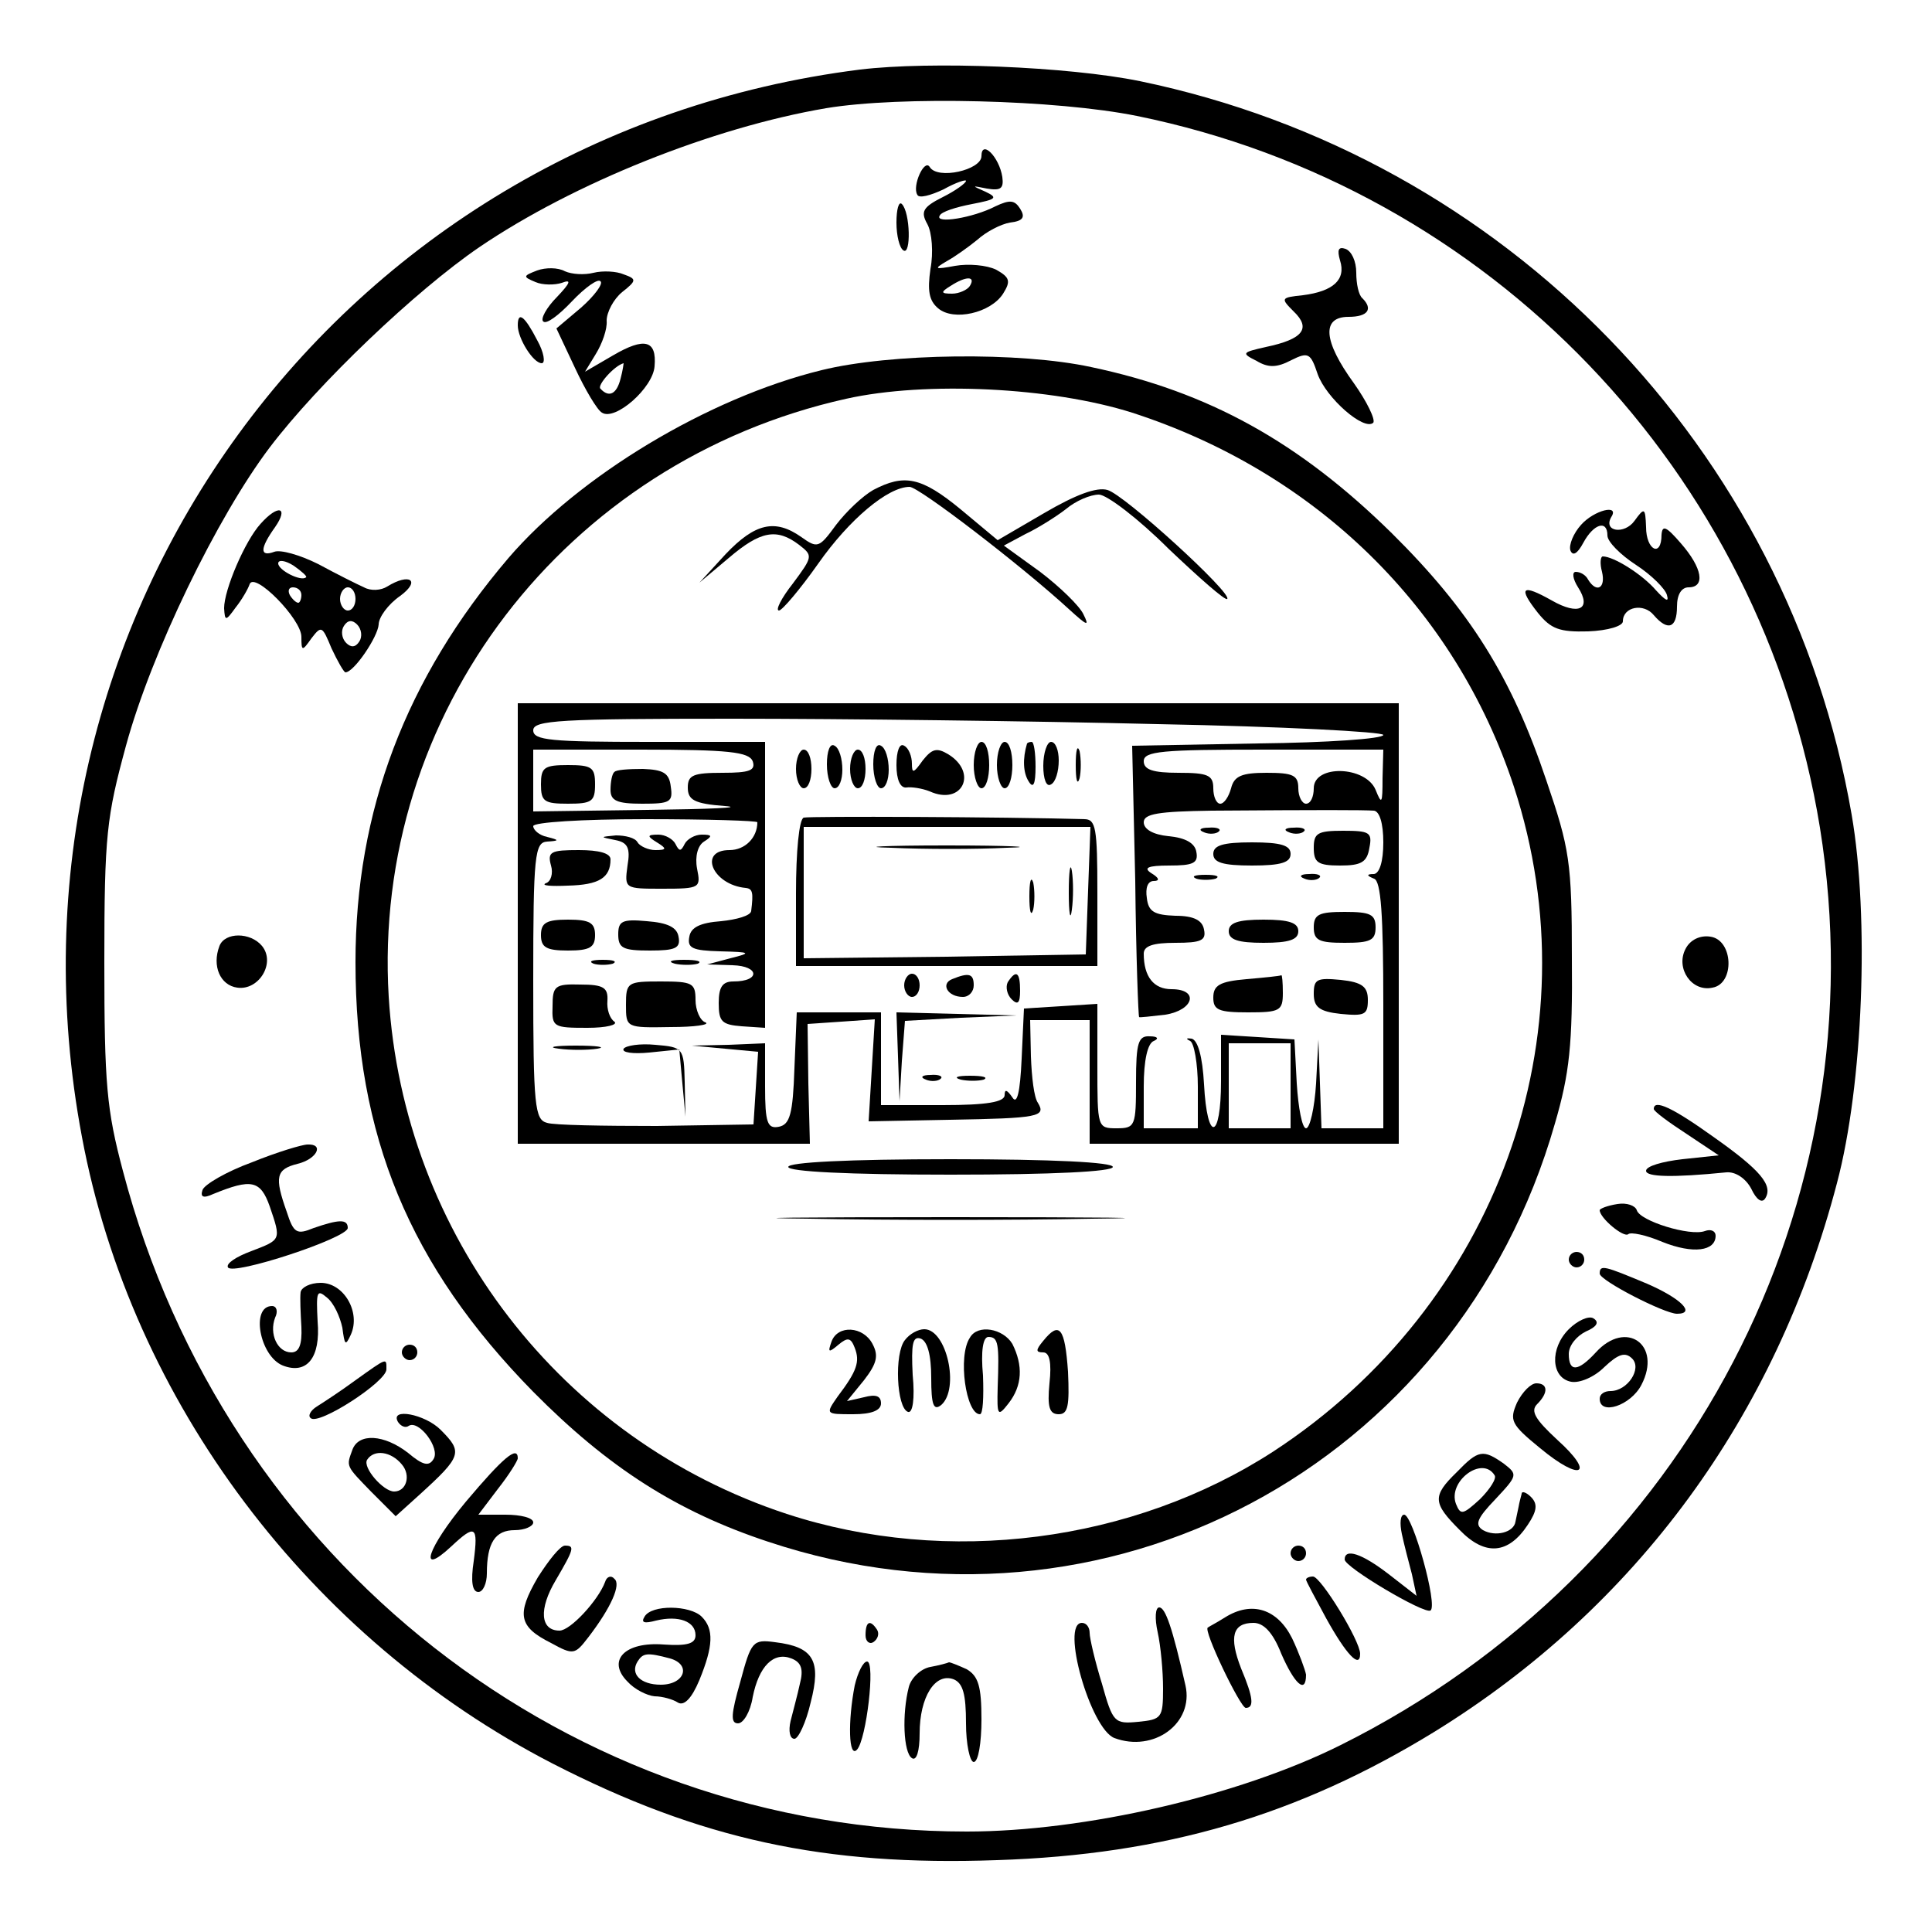 <?xml version="1.0" standalone="no"?>
<!DOCTYPE svg PUBLIC "-//W3C//DTD SVG 20010904//EN"
 "http://www.w3.org/TR/2001/REC-SVG-20010904/DTD/svg10.dtd">
<svg version="1.0" xmlns="http://www.w3.org/2000/svg"
 width="250pt" height="250pt" viewBox="0 0 250 250"
 preserveAspectRatio="xMidYMid meet">

<g transform="translate(0,250) scale(0.1,-0.1)"
fill="#000000" stroke="none">
<path d="M1113 2410 c-676 -85 -1133 -712 -1007 -1381 64 -343 295 -649 609
-811 191 -98 352 -133 575 -125 217 7 390 58 566 166 261 161 442 408 521 710
34 128 42 344 19 477 -82 474 -448 851 -921 949 -93 19 -271 26 -362 15z m358
-60 c457 -93 809 -460 884 -921 78 -485 -171 -963 -620 -1187 -132 -66 -332
-112 -484 -112 -514 0 -959 349 -1092 855 -21 79 -24 112 -24 270 0 165 3 188
28 280 33 121 118 296 186 386 63 83 189 203 271 259 122 83 302 155 449 180
96 16 298 11 402 -10z"/>
<path d="M1270 2298 c0 -18 -57 -31 -67 -14 -7 11 -23 -25 -16 -36 2 -5 17 -1
34 7 16 9 29 13 29 11 0 -3 -14 -13 -30 -21 -26 -13 -29 -19 -20 -35 6 -11 8
-37 4 -58 -4 -28 -2 -41 10 -51 20 -17 68 -6 84 19 10 16 9 21 -9 31 -12 6
-36 8 -53 5 -27 -5 -28 -4 -11 6 11 6 29 19 40 28 11 10 30 20 42 22 17 2 20
7 13 18 -7 11 -13 12 -32 3 -29 -15 -79 -23 -72 -12 2 5 21 11 42 15 31 6 34
8 17 16 -18 8 -18 8 2 4 18 -3 22 0 20 15 -4 26 -27 49 -27 27z m-15 -168 c-3
-5 -14 -10 -23 -10 -15 0 -15 2 -2 10 20 13 33 13 25 0z"/>
<path d="M1160 2212 c0 -17 4 -33 9 -36 10 -7 9 49 -2 60 -4 4 -7 -7 -7 -24z"/>
<path d="M1734 2163 c8 -25 -9 -40 -48 -45 -29 -3 -29 -4 -12 -21 23 -22 12
-36 -36 -46 -31 -7 -32 -8 -12 -18 15 -9 26 -9 45 1 22 11 25 9 34 -18 11 -31
60 -74 72 -63 3 4 -8 27 -25 51 -40 55 -42 86 -7 86 25 0 32 10 18 24 -5 4 -8
19 -8 33 0 15 -6 28 -14 31 -9 3 -11 -1 -7 -15z"/>
<path d="M695 2150 c-18 -7 -19 -8 -2 -15 9 -4 25 -4 34 -1 13 5 11 0 -6 -18
-14 -14 -22 -29 -18 -32 4 -4 20 8 37 26 17 18 34 30 37 26 4 -3 -8 -19 -25
-34 l-32 -27 24 -51 c13 -28 29 -55 35 -58 17 -11 66 32 68 60 3 34 -13 38
-54 14 l-36 -21 14 23 c8 13 15 32 14 43 0 11 9 28 20 37 19 15 19 17 2 23 -9
4 -27 5 -39 2 -12 -3 -28 -2 -37 2 -9 5 -25 5 -36 1z m108 -140 c-5 -20 -15
-25 -26 -13 -5 4 18 30 30 33 0 0 -1 -9 -4 -20z"/>
<path d="M670 2079 c0 -17 20 -49 31 -49 5 0 3 14 -6 30 -16 31 -25 38 -25 19z"/>
<path d="M1063 2021 c-147 -36 -314 -137 -405 -243 -133 -156 -198 -327 -198
-523 0 -225 70 -393 230 -556 97 -98 186 -155 304 -194 435 -145 891 97 1018
541 19 65 23 102 22 214 0 125 -3 142 -33 230 -45 134 -99 220 -200 320 -120
118 -237 183 -389 215 -92 20 -260 18 -349 -4z m402 -55 c238 -77 418 -253
494 -484 105 -321 -22 -671 -311 -860 -182 -118 -422 -149 -630 -81 -292 96
-496 361 -515 669 -22 366 228 693 592 774 103 23 266 15 370 -18z"/>
<path d="M1130 1866 c-14 -8 -35 -28 -48 -45 -22 -30 -24 -31 -45 -16 -34 24
-60 18 -98 -22 l-34 -37 38 32 c41 35 62 39 91 17 18 -14 18 -15 -8 -50 -15
-19 -23 -35 -18 -35 4 0 27 27 51 61 40 57 90 99 118 99 12 0 145 -102 207
-159 23 -21 26 -22 18 -6 -5 11 -31 36 -56 55 l-47 34 28 15 c15 7 39 22 52
32 13 11 32 19 43 19 10 0 51 -31 90 -70 40 -38 74 -68 76 -65 7 7 -133 135
-155 141 -14 4 -41 -6 -82 -30 l-60 -35 -48 40 c-51 42 -73 46 -113 25z"/>
<path d="M670 1305 l0 -285 189 0 189 0 -2 78 -1 77 44 3 43 3 -4 -66 -4 -66
105 2 c115 2 125 4 114 22 -5 7 -8 33 -9 60 l-1 47 39 0 38 0 0 -80 0 -80 200
0 200 0 0 285 0 285 -570 0 -570 0 0 -285z m828 258 c160 -3 292 -10 292 -14
0 -5 -73 -10 -162 -11 l-163 -3 4 -175 c1 -96 4 -176 5 -176 0 -1 16 1 34 3
37 6 44 33 8 33 -23 0 -36 16 -36 46 0 10 12 14 41 14 33 0 40 3 37 17 -2 12
-13 18 -37 18 -27 1 -35 5 -37 23 -2 13 1 22 9 22 8 0 7 4 -3 10 -11 7 -5 10
23 10 31 0 38 3 35 18 -2 11 -14 18 -36 20 -20 2 -32 9 -32 18 0 11 19 14 88
15 140 1 196 1 210 0 7 -1 12 -16 12 -41 0 -25 -5 -40 -12 -41 -10 0 -10 -2 0
-6 9 -3 12 -46 12 -164 l0 -159 -40 0 -40 0 -2 58 -2 57 -3 -57 c-2 -32 -8
-58 -13 -58 -5 0 -10 26 -12 58 l-3 57 -47 3 -48 3 0 -60 c0 -77 -18 -80 -22
-4 -2 36 -8 57 -16 59 -7 1 -8 0 -2 -3 5 -2 10 -29 10 -59 l0 -54 -35 0 -35 0
0 54 c0 34 5 56 13 59 7 3 5 6 -5 6 -15 1 -18 -8 -18 -59 0 -57 -1 -60 -25
-60 -25 0 -25 1 -25 81 l0 80 -47 -3 -48 -3 -3 -65 c-2 -44 -6 -60 -12 -50 -7
10 -10 11 -10 3 0 -9 -23 -13 -80 -13 l-80 0 0 60 0 60 -55 0 -54 0 -3 -72
c-2 -60 -6 -73 -20 -76 -15 -3 -18 5 -18 52 l0 56 -47 -2 -48 -1 43 -4 43 -4
-3 -47 -3 -47 -125 -2 c-69 0 -133 1 -142 4 -16 4 -18 21 -18 184 0 163 2 179
18 180 16 1 16 2 0 6 -10 2 -18 9 -18 14 0 5 63 9 145 9 80 0 145 -2 145 -4 0
-20 -16 -36 -36 -36 -41 0 -22 -45 21 -49 9 -1 10 -6 7 -30 -1 -6 -19 -11 -39
-13 -27 -2 -39 -8 -41 -20 -3 -15 4 -18 40 -19 40 -1 41 -2 13 -9 l-30 -8 33
-1 c35 -1 36 -21 1 -21 -14 0 -19 -7 -19 -28 0 -24 4 -28 30 -30 l30 -2 0 185
0 185 -150 0 c-127 0 -150 2 -150 15 0 13 35 15 258 15 141 0 389 -3 550 -7z
m-524 -48 c4 -12 -4 -15 -39 -15 -38 0 -45 -3 -45 -19 0 -16 8 -21 48 -24 26
-2 -19 -4 -100 -5 l-148 -2 0 40 0 40 139 0 c114 0 140 -3 145 -15z m815 -22
c0 -33 -1 -35 -9 -15 -13 31 -80 33 -80 2 0 -11 -4 -20 -10 -20 -5 0 -10 9
-10 20 0 17 -7 20 -41 20 -32 0 -42 -4 -46 -20 -3 -11 -9 -20 -14 -20 -5 0 -9
9 -9 20 0 17 -7 20 -45 20 -33 0 -45 4 -45 15 0 13 24 15 155 15 l155 0 -1
-37z m-119 -398 l0 -55 -40 0 -40 0 0 55 0 55 40 0 40 0 0 -55z"/>
<path d="M1070 1511 c0 -17 5 -31 10 -31 6 0 10 11 10 24 0 14 -4 28 -10 31
-6 4 -10 -7 -10 -24z"/>
<path d="M1130 1511 c0 -17 5 -31 10 -31 6 0 10 11 10 24 0 14 -4 28 -10 31
-6 4 -10 -7 -10 -24z"/>
<path d="M1160 1510 c0 -19 5 -30 13 -29 6 1 20 -1 30 -5 42 -19 63 24 24 48
-15 9 -21 7 -33 -8 -12 -17 -14 -17 -14 -4 0 9 -4 20 -10 23 -6 4 -10 -7 -10
-25z"/>
<path d="M1260 1510 c0 -16 5 -30 10 -30 6 0 10 14 10 30 0 17 -4 30 -10 30
-5 0 -10 -13 -10 -30z"/>
<path d="M1290 1510 c0 -16 5 -30 10 -30 6 0 10 14 10 30 0 17 -4 30 -10 30
-5 0 -10 -13 -10 -30z"/>
<path d="M1329 1538 c-6 -20 -5 -38 2 -49 6 -10 9 -4 9 19 0 17 -2 32 -5 32
-3 0 -5 -1 -6 -2z"/>
<path d="M1350 1509 c0 -17 4 -28 10 -24 6 3 10 17 10 31 0 13 -4 24 -10 24
-5 0 -10 -14 -10 -31z"/>
<path d="M1392 1510 c0 -19 2 -27 5 -17 2 9 2 25 0 35 -3 9 -5 1 -5 -18z"/>
<path d="M1030 1505 c0 -14 5 -25 10 -25 6 0 10 11 10 25 0 14 -4 25 -10 25
-5 0 -10 -11 -10 -25z"/>
<path d="M1100 1505 c0 -14 5 -25 10 -25 6 0 10 11 10 25 0 14 -4 25 -10 25
-5 0 -10 -11 -10 -25z"/>
<path d="M1040 1442 c-6 -2 -10 -44 -10 -98 l0 -94 195 0 195 0 0 95 c0 84 -2
95 -17 95 -105 3 -355 4 -363 2z m368 -94 l-3 -83 -182 -3 -183 -2 0 85 0 85
185 0 186 0 -3 -82z"/>
<path d="M1153 1403 c43 -2 110 -2 150 0 40 1 5 3 -78 3 -82 0 -115 -2 -72 -3z"/>
<path d="M1383 1345 c0 -27 2 -38 4 -22 2 15 2 37 0 50 -2 12 -4 0 -4 -28z"/>
<path d="M1332 1340 c0 -19 2 -27 5 -17 2 9 2 25 0 35 -3 9 -5 1 -5 -18z"/>
<path d="M1558 1423 c7 -3 16 -2 19 1 4 3 -2 6 -13 5 -11 0 -14 -3 -6 -6z"/>
<path d="M1668 1423 c7 -3 16 -2 19 1 4 3 -2 6 -13 5 -11 0 -14 -3 -6 -6z"/>
<path d="M1700 1403 c0 -19 5 -23 34 -23 27 0 35 4 38 23 4 20 0 22 -34 22
-33 0 -38 -3 -38 -22z"/>
<path d="M796 1413 c16 -3 20 -10 16 -33 -4 -30 -4 -30 45 -30 49 0 50 1 45
26 -3 16 1 30 9 35 11 7 11 9 -3 9 -9 0 -19 -6 -22 -12 -5 -10 -7 -10 -12 0
-3 6 -13 12 -22 12 -15 0 -15 -2 -2 -10 13 -8 13 -10 -2 -10 -9 0 -20 5 -23
10 -3 6 -16 9 -28 9 -21 -2 -21 -2 -1 -6z"/>
<path d="M1570 1395 c0 -11 12 -15 50 -15 38 0 50 4 50 15 0 11 -12 15 -50 15
-38 0 -50 -4 -50 -15z"/>
<path d="M713 1380 c3 -10 0 -21 -7 -23 -6 -3 7 -4 29 -3 40 1 55 10 55 34 0
8 -15 12 -41 12 -36 0 -41 -2 -36 -20z"/>
<path d="M1548 1363 c6 -2 18 -2 25 0 6 3 1 5 -13 5 -14 0 -19 -2 -12 -5z"/>
<path d="M1688 1363 c7 -3 16 -2 19 1 4 3 -2 6 -13 5 -11 0 -14 -3 -6 -6z"/>
<path d="M1700 1300 c0 -17 7 -20 40 -20 33 0 40 3 40 20 0 17 -7 20 -40 20
-33 0 -40 -3 -40 -20z"/>
<path d="M700 1290 c0 -16 7 -20 35 -20 28 0 35 4 35 20 0 16 -7 20 -35 20
-28 0 -35 -4 -35 -20z"/>
<path d="M800 1291 c0 -18 6 -21 41 -21 33 0 40 3 37 18 -2 12 -14 18 -41 20
-32 3 -37 0 -37 -17z"/>
<path d="M1590 1295 c0 -11 12 -15 45 -15 33 0 45 4 45 15 0 11 -12 15 -45 15
-33 0 -45 -4 -45 -15z"/>
<path d="M768 1253 c6 -2 18 -2 25 0 6 3 1 5 -13 5 -14 0 -19 -2 -12 -5z"/>
<path d="M873 1253 c9 -2 23 -2 30 0 6 3 -1 5 -18 5 -16 0 -22 -2 -12 -5z"/>
<path d="M1170 1225 c0 -8 5 -15 10 -15 6 0 10 7 10 15 0 8 -4 15 -10 15 -5 0
-10 -7 -10 -15z"/>
<path d="M1232 1233 c-15 -6 -6 -23 14 -23 8 0 14 7 14 15 0 15 -6 17 -28 8z"/>
<path d="M1304 1229 c-3 -6 -1 -16 5 -22 8 -8 11 -5 11 11 0 24 -5 28 -16 11z"/>
<path d="M1613 1233 c-35 -3 -43 -8 -43 -24 0 -16 7 -19 45 -19 41 0 45 2 45
25 0 14 -1 24 -2 23 -2 -1 -22 -3 -45 -5z"/>
<path d="M1700 1214 c0 -17 7 -23 35 -26 31 -3 35 -1 35 18 0 17 -7 23 -35 26
-31 3 -35 1 -35 -18z"/>
<path d="M715 1198 c-1 -27 1 -28 45 -28 25 0 40 4 35 8 -6 4 -10 16 -9 27 1
17 -5 21 -35 21 -33 1 -36 -2 -36 -28z"/>
<path d="M810 1200 c0 -30 0 -30 58 -29 31 0 51 3 45 6 -7 2 -13 16 -13 29 0
22 -4 24 -45 24 -43 0 -45 -1 -45 -30z"/>
<path d="M1162 1133 l2 -58 3 52 4 52 72 4 72 3 -77 2 -78 2 2 -57z"/>
<path d="M723 1143 c15 -2 37 -2 50 0 12 2 0 4 -28 4 -27 0 -38 -2 -22 -4z"/>
<path d="M807 1143 c-3 -5 12 -7 33 -5 l39 4 4 -44 4 -43 -1 45 c-1 44 -2 45
-38 48 -20 2 -38 -1 -41 -5z"/>
<path d="M1198 1103 c7 -3 16 -2 19 1 4 3 -2 6 -13 5 -11 0 -14 -3 -6 -6z"/>
<path d="M1243 1103 c9 -2 23 -2 30 0 6 3 -1 5 -18 5 -16 0 -22 -2 -12 -5z"/>
<path d="M700 1485 c0 -22 4 -25 35 -25 31 0 35 3 35 25 0 22 -4 25 -35 25
-31 0 -35 -3 -35 -25z"/>
<path d="M795 1501 c-3 -2 -5 -13 -5 -23 0 -14 8 -18 41 -18 36 0 40 2 37 22
-2 18 -10 22 -36 23 -18 0 -35 -1 -37 -4z"/>
<path d="M1020 990 c0 -6 77 -10 210 -10 133 0 210 4 210 10 0 6 -77 10 -210
10 -133 0 -210 -4 -210 -10z"/>
<path d="M1048 923 c100 -2 264 -2 365 0 100 1 18 2 -183 2 -201 0 -283 -1
-182 -2z"/>
<path d="M1076 764 c-5 -14 -4 -15 9 -4 12 10 16 9 21 -4 7 -18 3 -30 -22 -63
-16 -23 -16 -23 20 -23 24 0 36 5 36 14 0 10 -7 12 -22 8 l-22 -5 22 27 c17
22 19 32 11 47 -12 23 -45 25 -53 3z"/>
<path d="M1171 766 c-14 -17 -11 -88 4 -93 6 -2 9 17 6 48 -2 40 0 50 10 47 9
-3 14 -21 14 -51 0 -35 3 -43 13 -35 24 21 7 98 -22 98 -8 0 -19 -6 -25 -14z"/>
<path d="M1255 769 c-16 -24 -5 -99 13 -99 4 0 5 22 4 50 -3 32 0 50 7 50 13
0 14 -9 12 -65 -1 -37 0 -39 14 -21 18 23 19 49 5 77 -12 20 -45 26 -55 8z"/>
<path d="M1350 765 c-10 -12 -10 -15 0 -15 8 0 11 -13 8 -40 -3 -31 0 -40 12
-40 12 0 14 11 12 55 -4 57 -11 66 -32 40z"/>
<path d="M337 1822 c-20 -22 -47 -85 -47 -109 1 -17 2 -17 15 1 8 10 16 24 18
30 6 17 67 -45 67 -68 0 -19 1 -19 13 -2 13 17 14 16 26 -13 8 -17 16 -31 18
-31 11 0 42 46 43 62 0 9 12 26 28 37 27 20 12 30 -17 12 -8 -5 -21 -6 -30 -1
-9 4 -35 17 -59 30 -24 12 -49 19 -57 16 -19 -7 -19 4 1 32 18 26 4 30 -19 4z
m59 -69 c-6 -6 -36 9 -36 18 0 5 9 4 20 -3 10 -7 18 -14 16 -15z m-6 -23 c0
-5 -2 -10 -4 -10 -3 0 -8 5 -11 10 -3 6 -1 10 4 10 6 0 11 -4 11 -10z m70 -5
c0 -8 -4 -15 -10 -15 -5 0 -10 7 -10 15 0 8 5 15 10 15 6 0 10 -7 10 -15z m5
-55 c-5 -8 -11 -8 -17 -2 -6 6 -7 16 -3 22 5 8 11 8 17 2 6 -6 7 -16 3 -22z"/>
<path d="M2046 1821 c-10 -11 -16 -26 -14 -33 3 -8 9 -5 17 10 13 24 31 30 31
9 0 -8 17 -25 37 -38 20 -13 38 -31 40 -39 3 -10 -2 -7 -14 6 -18 21 -55 44
-69 44 -3 0 -4 -9 -1 -20 5 -21 -7 -28 -18 -10 -3 6 -10 10 -16 10 -5 0 -4 -9
3 -20 18 -28 1 -37 -34 -17 -39 22 -44 17 -18 -16 17 -21 28 -25 65 -24 26 1
45 7 45 13 0 19 27 24 40 8 18 -21 30 -17 30 11 0 16 6 25 15 25 22 0 18 25
-10 57 -19 22 -24 24 -25 11 0 -30 -20 -20 -20 10 -1 25 -2 26 -15 8 -13 -18
-41 -14 -30 5 11 17 -22 9 -39 -10z"/>
<path d="M284 1276 c-10 -26 1 -51 23 -54 28 -4 50 32 32 54 -15 18 -48 18
-55 0z"/>
<path d="M2181 1272 c-13 -25 8 -56 35 -50 29 5 27 62 -3 66 -13 2 -26 -4 -32
-16z"/>
<path d="M2140 1065 c0 -3 19 -17 42 -32 l42 -28 -47 -5 c-26 -3 -47 -9 -47
-15 0 -8 34 -9 104 -2 12 1 25 -8 32 -21 7 -15 14 -19 18 -13 11 17 -6 37 -67
80 -53 38 -77 49 -77 36z"/>
<path d="M326 996 c-33 -12 -62 -29 -64 -36 -3 -9 1 -11 14 -5 49 20 61 18 73
-16 15 -44 15 -43 -24 -58 -19 -7 -33 -16 -30 -21 6 -11 155 38 155 51 0 12
-12 11 -44 0 -22 -9 -26 -7 -35 21 -16 45 -14 55 14 62 25 6 35 26 13 25 -7 0
-40 -10 -72 -23z"/>
<path d="M2093 942 c-13 -2 -23 -6 -23 -8 0 -10 31 -36 37 -31 3 3 23 -1 44
-10 40 -16 69 -12 69 8 0 6 -6 9 -14 6 -19 -7 -84 13 -88 27 -2 6 -13 10 -25
8z"/>
<path d="M2030 870 c0 -5 5 -10 10 -10 6 0 10 5 10 10 0 6 -4 10 -10 10 -5 0
-10 -4 -10 -10z"/>
<path d="M2070 852 c0 -9 84 -52 100 -52 25 0 5 20 -39 39 -55 23 -61 25 -61
13z"/>
<path d="M389 828 c-1 -7 0 -28 1 -45 1 -23 -3 -33 -13 -33 -18 0 -29 24 -21
45 4 8 2 15 -4 15 -28 0 -16 -65 14 -77 31 -12 49 10 45 57 -2 39 -1 42 12 31
9 -7 17 -25 20 -39 3 -23 4 -24 11 -9 13 29 -9 67 -39 67 -14 0 -25 -6 -26
-12z"/>
<path d="M2030 780 c-25 -25 -23 -63 3 -68 11 -2 30 6 43 19 18 17 27 20 36
11 13 -13 -6 -42 -28 -42 -8 0 -14 -4 -14 -10 0 -22 40 -9 54 18 27 52 -20 85
-59 42 -23 -25 -35 -26 -35 -2 0 11 10 23 22 29 14 6 18 12 10 17 -6 4 -21 -3
-32 -14z"/>
<path d="M520 750 c0 -5 5 -10 10 -10 6 0 10 5 10 10 0 6 -4 10 -10 10 -5 0
-10 -4 -10 -10z"/>
<path d="M460 714 c-19 -14 -42 -29 -50 -34 -8 -5 -12 -12 -8 -15 10 -10 98
47 98 63 0 15 2 16 -40 -14z"/>
<path d="M1963 685 c-10 -23 -8 -28 30 -59 53 -44 72 -34 22 11 -28 26 -35 37
-26 46 15 15 14 27 -1 27 -7 0 -18 -11 -25 -25z"/>
<path d="M515 660 c4 -6 10 -8 14 -5 13 8 41 -29 32 -43 -6 -10 -14 -8 -33 8
-31 24 -64 26 -72 4 -8 -22 -9 -20 25 -55 l31 -31 31 28 c55 50 56 55 27 84
-20 20 -66 29 -55 10z m5 -55 c12 -14 6 -35 -10 -35 -14 0 -41 31 -35 41 9 14
31 11 45 -6z"/>
<path d="M603 557 c-50 -60 -63 -99 -19 -58 31 29 35 27 29 -19 -4 -26 -2 -40
6 -40 6 0 11 11 11 24 0 40 11 56 36 56 13 0 24 5 24 10 0 6 -16 10 -36 10
l-35 0 25 33 c15 19 26 37 26 40 0 17 -19 1 -67 -56z"/>
<path d="M1885 595 c-32 -31 -31 -40 4 -75 33 -34 63 -31 88 7 12 18 13 27 4
36 -6 6 -12 8 -12 4 -1 -4 -3 -11 -4 -17 -1 -5 -3 -14 -4 -19 -2 -14 -26 -20
-42 -11 -11 7 -8 15 16 40 29 31 29 32 11 46 -27 19 -33 18 -61 -11z m49 -4
c3 -4 -6 -18 -19 -31 -22 -20 -25 -21 -31 -6 -11 29 34 63 50 37z"/>
<path d="M1814 515 c3 -14 9 -37 13 -52 l6 -28 -36 28 c-35 27 -57 34 -57 19
0 -10 103 -71 111 -66 10 6 -23 124 -34 124 -5 0 -6 -11 -3 -25z"/>
<path d="M696 459 c-28 -48 -25 -64 17 -85 29 -16 31 -15 48 7 30 39 43 69 34
76 -4 5 -10 3 -12 -4 -9 -24 -45 -63 -59 -63 -25 0 -27 28 -5 65 24 41 25 45
12 45 -6 0 -21 -19 -35 -41z"/>
<path d="M1670 490 c0 -5 5 -10 10 -10 6 0 10 5 10 10 0 6 -4 10 -10 10 -5 0
-10 -4 -10 -10z"/>
<path d="M1690 456 c0 -2 12 -24 26 -50 26 -47 44 -66 44 -46 0 17 -51 100
-61 100 -5 0 -9 -2 -9 -4z"/>
<path d="M834 408 c-5 -8 0 -9 15 -5 29 7 51 -1 51 -19 0 -11 -11 -14 -41 -12
-51 4 -74 -21 -47 -48 9 -10 25 -18 35 -19 10 0 24 -4 30 -8 8 -5 18 5 28 29
18 44 19 66 3 82 -15 15 -65 16 -74 0z m33 -54 c28 -8 19 -34 -12 -34 -26 0
-40 14 -30 30 7 11 12 12 42 4z"/>
<path d="M1498 388 c4 -18 7 -51 7 -73 0 -38 -2 -40 -32 -43 -31 -3 -33 -1
-47 49 -9 29 -16 59 -16 66 0 7 -4 13 -10 13 -28 0 11 -137 42 -149 51 -19
103 19 92 68 -17 75 -26 101 -34 101 -5 0 -6 -14 -2 -32z"/>
<path d="M1585 407 c-11 -7 -21 -12 -22 -13 -7 -2 42 -104 49 -104 11 0 10 13
-6 51 -16 41 -11 59 16 59 13 0 25 -12 36 -40 17 -39 32 -53 32 -27 -1 6 -9
28 -18 47 -19 38 -52 49 -87 27z"/>
<path d="M1120 384 c0 -8 5 -12 10 -9 6 4 8 11 5 16 -9 14 -15 11 -15 -7z"/>
<path d="M958 324 c-12 -42 -13 -54 -3 -54 7 0 16 15 19 34 8 40 27 59 50 50
13 -5 16 -14 11 -33 -3 -14 -9 -36 -12 -48 -3 -13 -1 -23 5 -23 5 0 15 21 21
47 14 54 4 72 -46 78 -29 4 -31 1 -45 -51z"/>
<path d="M1106 319 c-9 -46 -8 -95 3 -83 12 13 24 114 13 114 -5 0 -12 -14
-16 -31z"/>
<path d="M1204 343 c-12 -2 -25 -14 -28 -26 -9 -35 -7 -85 4 -92 6 -4 10 9 10
32 0 47 20 79 44 70 12 -5 16 -19 16 -57 0 -27 5 -50 10 -50 6 0 10 25 10 55
0 43 -4 56 -19 65 -11 5 -21 9 -23 9 -2 -1 -13 -4 -24 -6z"/>
</g>
</svg>
